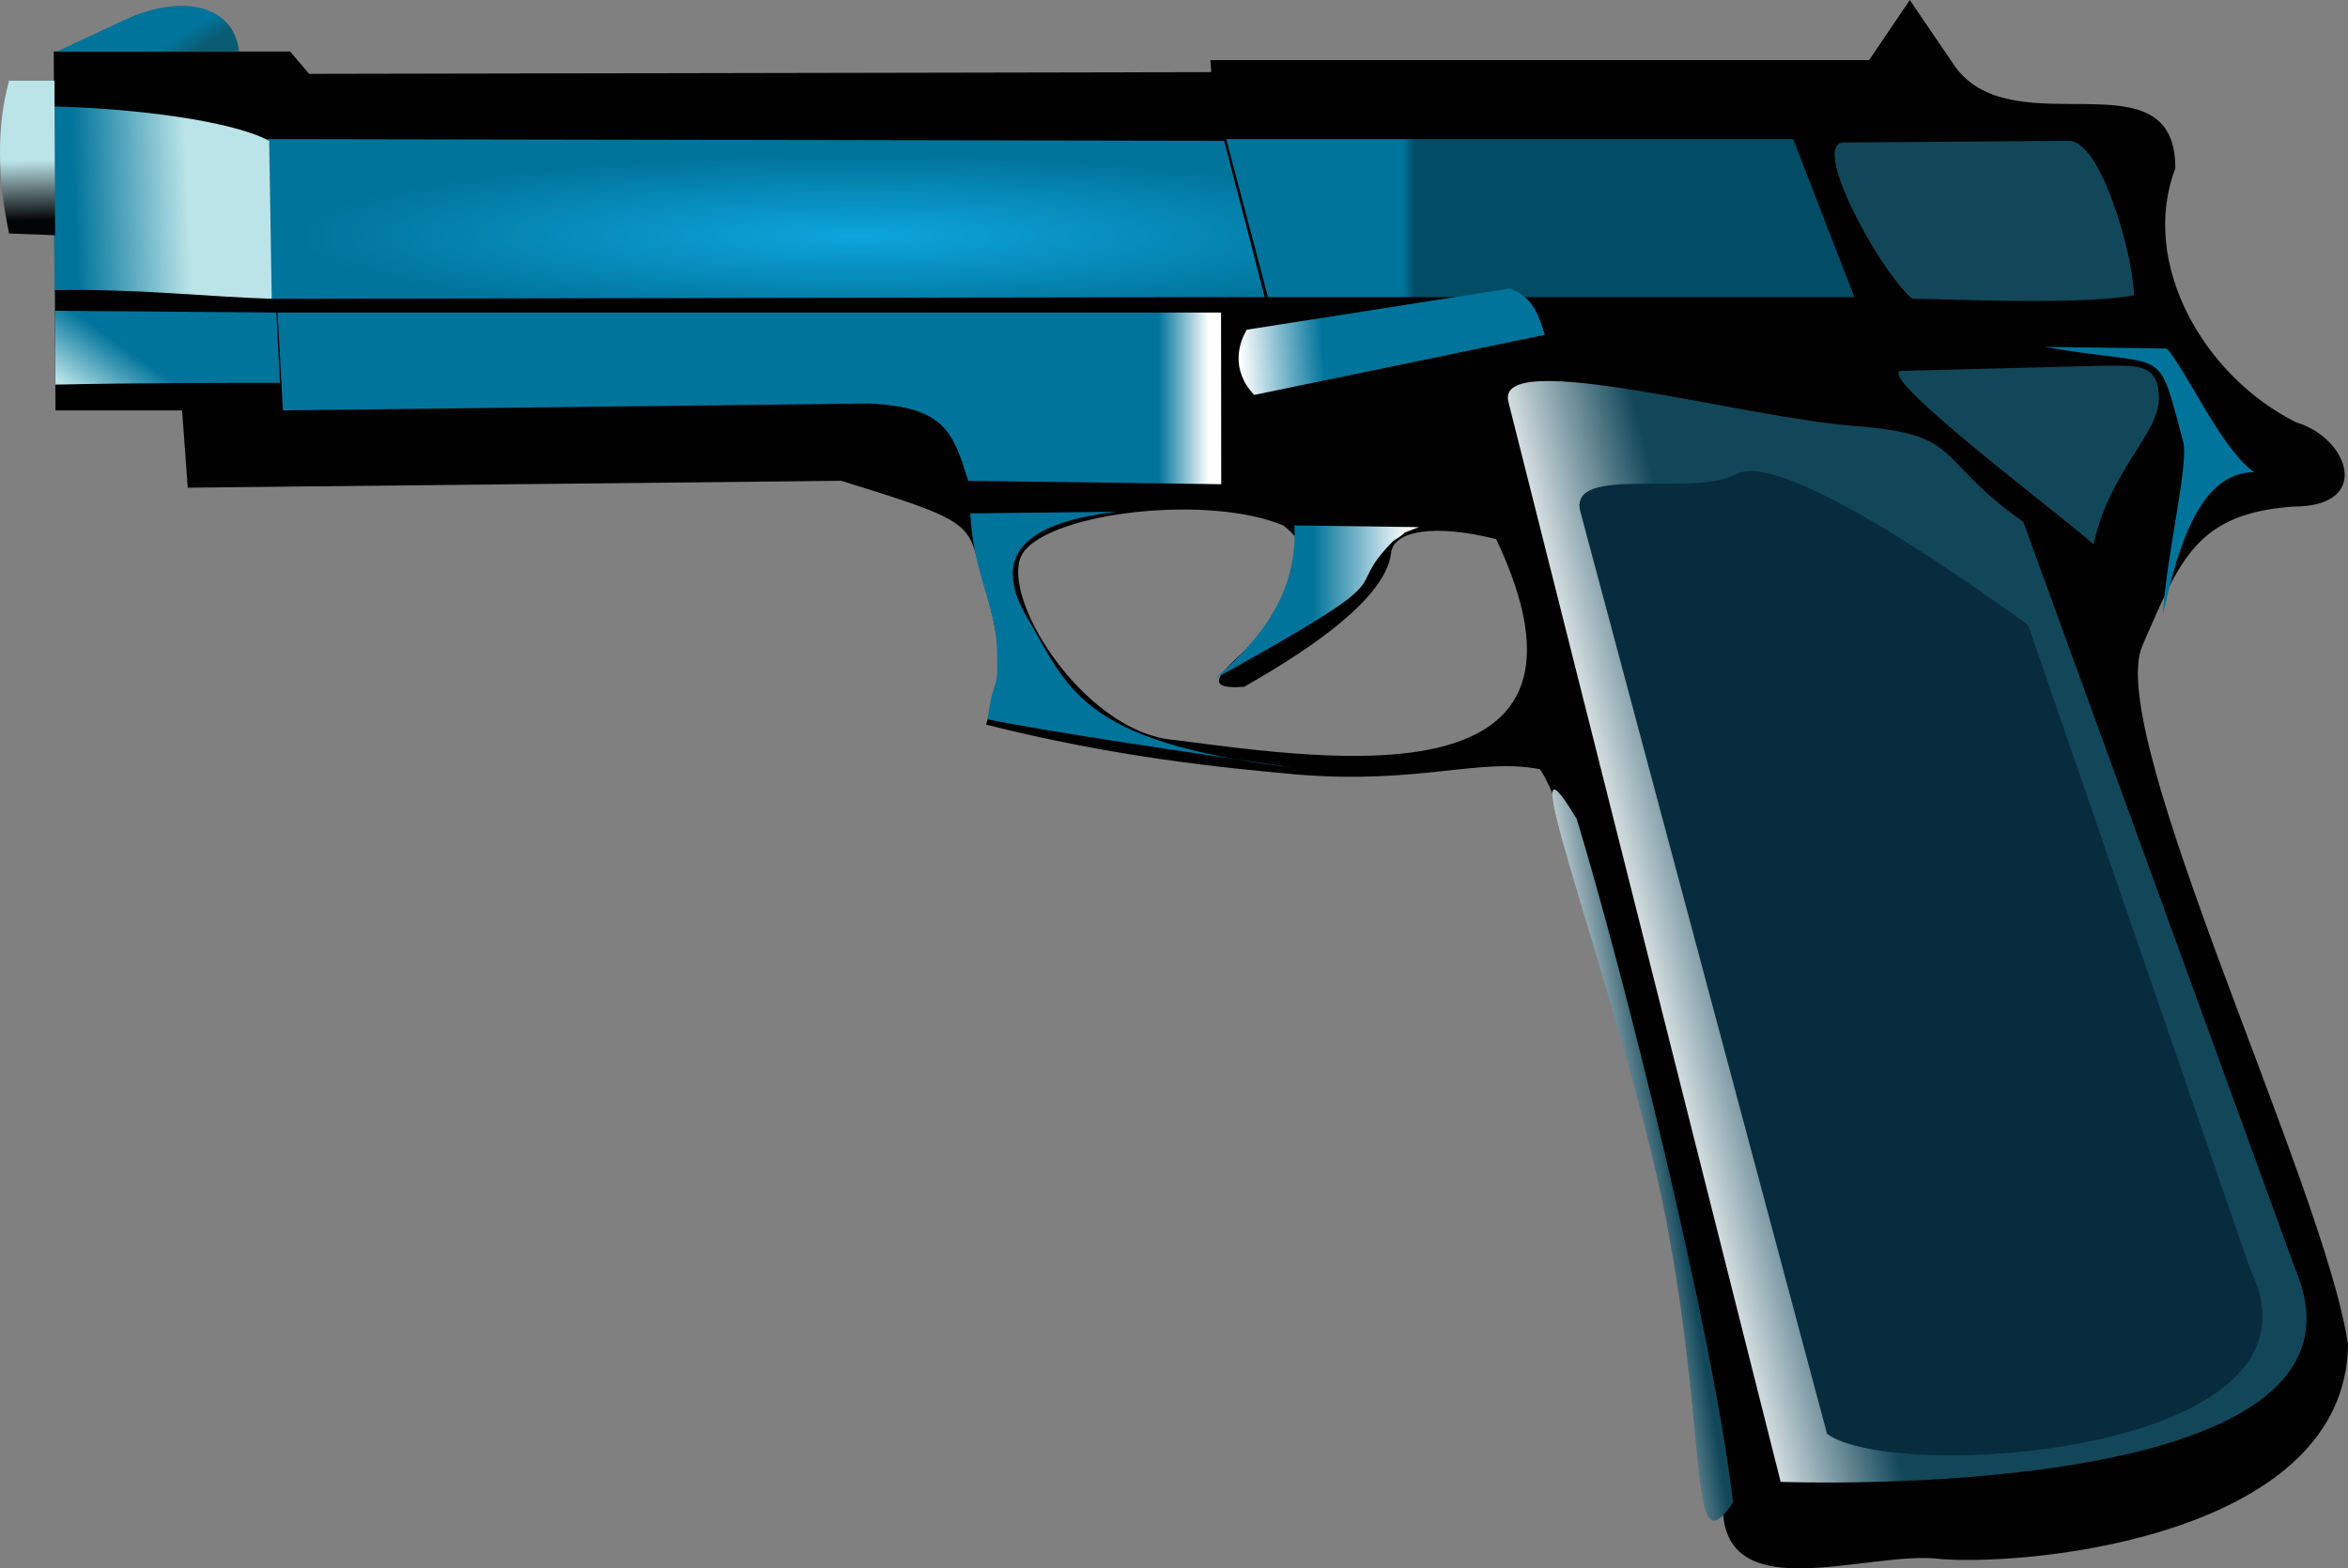 <?xml version="1.0" encoding="utf-8"?>
<!-- Generator: Adobe Illustrator 15.0.0, SVG Export Plug-In . SVG Version: 6.00 Build 0)  -->
<!DOCTYPE svg PUBLIC "-//W3C//DTD SVG 1.1//EN" "http://www.w3.org/Graphics/SVG/1.1/DTD/svg11.dtd">
<svg version="1.1" id="Layer_1" xmlns="http://www.w3.org/2000/svg" xmlns:xlink="http://www.w3.org/1999/xlink" x="0px" y="0px"
	 width="133.074px" height="88.914px" viewBox="0 0 133.074 88.914" enable-background="new 0 0 133.074 88.914"
	 xml:space="preserve">
<rect x="0" y="0" width="133.074" height="88.914" fill="#808080" stroke="none"/>
<g id="layer1_3_" transform="translate(-14.507 -35.233)">
	<g id="g41382_2_" transform="translate(648.66 -1029.8)">
		<path id="path21056_2_" fill="#010101" d="M-524.092,1153.424c-4.244-0.584-13.024,3.213-12.392-3.699
			c-0.459-6.328-7.594-36.992-10.389-41.08c-3.396-0.682-6.861,0.876-13.842,0.291c-4.254-0.389-10.202-0.973-17.552-2.822
			c1.081-3.602,0.916-4.381-0.418-9.053c-0.574-2.435-0.876-2.629-7.788-4.771l-37.04,0.391l-0.321-4.381h-7.175l-0.098-20.346
			h13.396l1.08,1.266l51.127-0.098l-0.049-0.682h37.333l2.307-3.406l2.58,3.796c3.367,4.575,12.479-0.876,12.469,5.743
			c-2.043,5.354,1.578,11.779,6.854,14.408c2.969,0.876,4.352,4.77-0.154,4.77c-5.463,0.39-6.406,2.92-8.568,7.885
			c-2.189,4.965,10.35,30.665,11.654,39.621C-501.206,1151.963-518.641,1153.813-524.092,1153.424L-524.092,1153.424z
			 M-549.355,1095.599c-3.475-0.877-5.811-0.486-5.957,0.779c-0.32,2.92-5.947,6.23-8.332,7.593
			c-5.588,0.39,7.438-5.159,2.219-9.151c-4.186-1.752-12.917-0.778-14.679,1.461c-1.714,2.142,3.261,10.318,8.557,10.708
			C-558.496,1108.157-542.267,1110.591-549.355,1095.599L-549.355,1095.599z"/>
		
			<linearGradient id="path7845_1_" gradientUnits="userSpaceOnUse" x1="-1493.633" y1="506.014" x2="-1491.657" y2="506.623" gradientTransform="matrix(4.031 0 0 -4.972 5479.07 3637.483)">
			<stop  offset="0" style="stop-color:#FFFFFF"/>
			<stop  offset="1" style="stop-color:#124759"/>
		</linearGradient>
		<path id="path7845_2_" fill="url(#path7845_1_)" d="M-548.664,1087.812l15.43,61.23c0,0,34.909,1.363,29.165-12.07l-15.41-42.347
			c-5.217-3.699-3.279-4.964-9.646-5.451C-535.482,1088.687-549.451,1084.697-548.664,1087.812z"/>
		<path id="path8605_2_" fill="#072C3D" d="M-544.584,1094.042l13.979,52.275c3.757,2.823,29.214,1.168,23.976-9.345l-12.576-36.506
			c-4.576-3.31-14.067-9.832-16.521-8.566C-538.179,1093.264-545.304,1091.316-544.584,1094.042L-544.584,1094.042z"/>
		
			<radialGradient id="rect9365_1_" cx="-1087.398" cy="-1397.541" r="2.686" gradientTransform="matrix(11.793 0 0 -1.7 12238.253 -1297.414)" gradientUnits="userSpaceOnUse">
			<stop  offset="0" style="stop-color:#0DA5DC"/>
			<stop  offset="1" style="stop-color:#01749B"/>
		</radialGradient>
		<path id="rect9365_2_" fill="url(#rect9365_1_)" d="M-618.986,1072.918l54.213,0.098l2.297,8.857l-56.326,0.098L-618.986,1072.918
			L-618.986,1072.918z"/>
		<path id="path39864_2_" fill="#01749B" d="M-510.424,1090.051c-1.539-5.646-0.672-4.088-7.867-5.354l6.951,0.097
			c1.236,1.46,3.047,5.646,4.945,7.009c-2.969,0-4.264,3.895-5.168,8.08C-511.428,1096.767-510.075,1091.316-510.424,1090.051z"/>
		<path id="rect13176_2_" fill="#124759" d="M-526.34,1086.059l11.34-0.292c1.879,0,3.203-0.195,3.203,1.85
			c0,2.044-2.795,4.088-3.699,8.274C-517.473,1094.139-528.229,1086.059-526.34,1086.059z"/>
		
			<linearGradient id="path14703_1_" gradientUnits="userSpaceOnUse" x1="-1175.062" y1="-549.795" x2="-1174.721" y2="-549.795" gradientTransform="matrix(8.336 0 0 -2.405 9226.873 -234.365)">
			<stop  offset="0" style="stop-color:#01749B"/>
			<stop  offset="1" style="stop-color:#FFFFFF"/>
		</linearGradient>
		<path id="path14703_2_" fill="url(#path14703_1_)" d="M-618.422,1082.75h53.473l0.01,9.734l-14.339-0.194
			c-0.866-2.726-1.285-4.187-5.637-4.381l-33.205,0.39L-618.422,1082.75L-618.422,1082.75z"/>
		
			<linearGradient id="path18515_1_" gradientUnits="userSpaceOnUse" x1="-1193.73" y1="-417.13" x2="-1193.64" y2="-417.13" gradientTransform="matrix(7.814 0 0 -2.565 8773.215 7.544)">
			<stop  offset="0" style="stop-color:#01749B"/>
			<stop  offset="1" style="stop-color:#034C66"/>
		</linearGradient>
		<path id="path18515_2_" fill="url(#path18515_1_)" d="M-532.523,1072.918h-32.135l2.367,8.955h33.234L-532.523,1072.918z"/>
		
			<linearGradient id="path20051_1_" gradientUnits="userSpaceOnUse" x1="-1403.37" y1="306.069" x2="-1402.056" y2="306.112" gradientTransform="matrix(4.879 0 0 -4.108 6217.139 2333.97)">
			<stop  offset="0" style="stop-color:#01749B"/>
			<stop  offset="1" style="stop-color:#BBE4E8"/>
		</linearGradient>
		<path id="path20051_2_" fill="url(#path20051_1_)" d="M-631.145,1071.068c4.399,0.098,10.065,0.779,12.246,1.947l0.146,8.955
			c-3.484-0.098-7.729-0.584-12.314-0.486L-631.145,1071.068z"/>
		
			<linearGradient id="path23856_1_" gradientUnits="userSpaceOnUse" x1="-1403.769" y1="305.853" x2="-1403.793" y2="306.679" gradientTransform="matrix(4.879 0 0 -4.108 6217.139 2333.97)">
			<stop  offset="0" style="stop-color:#030405"/>
			<stop  offset="1" style="stop-color:#BBE4E8"/>
		</linearGradient>
		<path id="path23856_2_" fill="url(#path23856_1_)" d="M-633.637,1069.607h2.569l0.039,8.762l-2.608-0.098
			C-634.25,1075.351-634.397,1072.334-633.637,1069.607z"/>
		
			<linearGradient id="path27664_1_" gradientUnits="userSpaceOnUse" x1="-1402.443" y1="303.804" x2="-1402.991" y2="303.151" gradientTransform="matrix(4.879 0 0 -4.108 6217.139 2333.97)">
			<stop  offset="0" style="stop-color:#01749B"/>
			<stop  offset="1" style="stop-color:#BBE4E8"/>
		</linearGradient>
		<path id="path27664_2_" fill="url(#path27664_1_)" d="M-631.038,1082.652l12.548,0.098l0.205,3.99c-3.485,0-8.129,0-12.724,0.098
			L-631.038,1082.652L-631.038,1082.652z"/>
		<path id="path28426_2_" fill="#01749B" d="M-570.897,1094.042c-3.865,0.487-7.496,1.753-5.082,5.938
			c2.365,3.99,2.921,7.105,15.088,8.566c-6.667-0.974-13.297-1.947-17.289-2.727c0.331-2.627,0.613-1.265,0.535-3.893
			c-0.077-2.629-1.353-4.381-1.518-7.789L-570.897,1094.042z"/>
		
			<linearGradient id="path29972_1_" gradientUnits="userSpaceOnUse" x1="-1360.182" y1="223.09" x2="-1359.138" y2="223.09" gradientTransform="matrix(5.165 0 0 -3.881 6465.648 1964.941)">
			<stop  offset="0" style="stop-color:#01749B"/>
			<stop  offset="1" style="stop-color:#FFFFFF"/>
		</linearGradient>
		<path id="path29972_2_" fill="url(#path29972_1_)" d="M-553.744,1094.918c-1.471,0.584-0.195,0-1.441,0.779
			c-3.184,3.213,1.373,1.46-10.076,7.787c3.039-2.628,4.635-5.256,4.469-8.664L-553.744,1094.918L-553.744,1094.918z"/>
		
			<linearGradient id="path30740_1_" gradientUnits="userSpaceOnUse" x1="-1402.368" y1="307.794" x2="-1402.209" y2="307.577" gradientTransform="matrix(4.879 0 0 -4.108 6217.139 2332.161)">
			<stop  offset="0" style="stop-color:#01749B"/>
			<stop  offset="1" style="stop-color:#0A5C73"/>
		</linearGradient>
		<path id="path30740_2_" fill="url(#path30740_1_)" d="M-630.941,1067.953l4.186-1.947c3.31-1.363,5.88-0.486,6.152,1.947H-630.941
			z"/>
		
			<linearGradient id="path36064_1_" gradientUnits="userSpaceOnUse" x1="-1494.275" y1="504.062" x2="-1493.057" y2="504.301" gradientTransform="matrix(4.031 0 0 -4.972 5479.07 3637.483)">
			<stop  offset="0" style="stop-color:#FFFFFF"/>
			<stop  offset="1" style="stop-color:#124759"/>
		</linearGradient>
		<path id="path36064_2_" fill="url(#path36064_1_)" d="M-535.929,1150.211c-1.178-9.93-6.25-30.178-8.859-38.744
			c-4.439-7.398,3.027,11.391,5.238,23.656C-537.332,1147.389-538.451,1153.91-535.929,1150.211z"/>
		<path id="path36826_2_" fill="#124759" d="M-529.66,1073.112l12.751-0.097c1.889,0,3.699,6.717,3.699,8.761
			c-3.203,0.584-10.688,0.194-12.576,0.194C-527.762,1080.219-531.548,1073.112-529.66,1073.112z"/>
		
			<linearGradient id="path39102_1_" gradientUnits="userSpaceOnUse" x1="-1360.076" y1="233.786" x2="-1360.989" y2="233.743" gradientTransform="matrix(5.165 0 0 -3.881 6465.648 1991.804)">
			<stop  offset="0" style="stop-color:#01749B"/>
			<stop  offset="1" style="stop-color:#FFFFFF"/>
		</linearGradient>
		<path id="path39102_2_" fill="url(#path39102_1_)" d="M-548.576,1081.387c1.178,0.486,1.529,1.168,1.977,2.629l-16.471,3.406
			c-1.383-1.459-0.838-3.018-0.418-3.699L-548.576,1081.387L-548.576,1081.387z"/>
	</g>
</g>
</svg>
